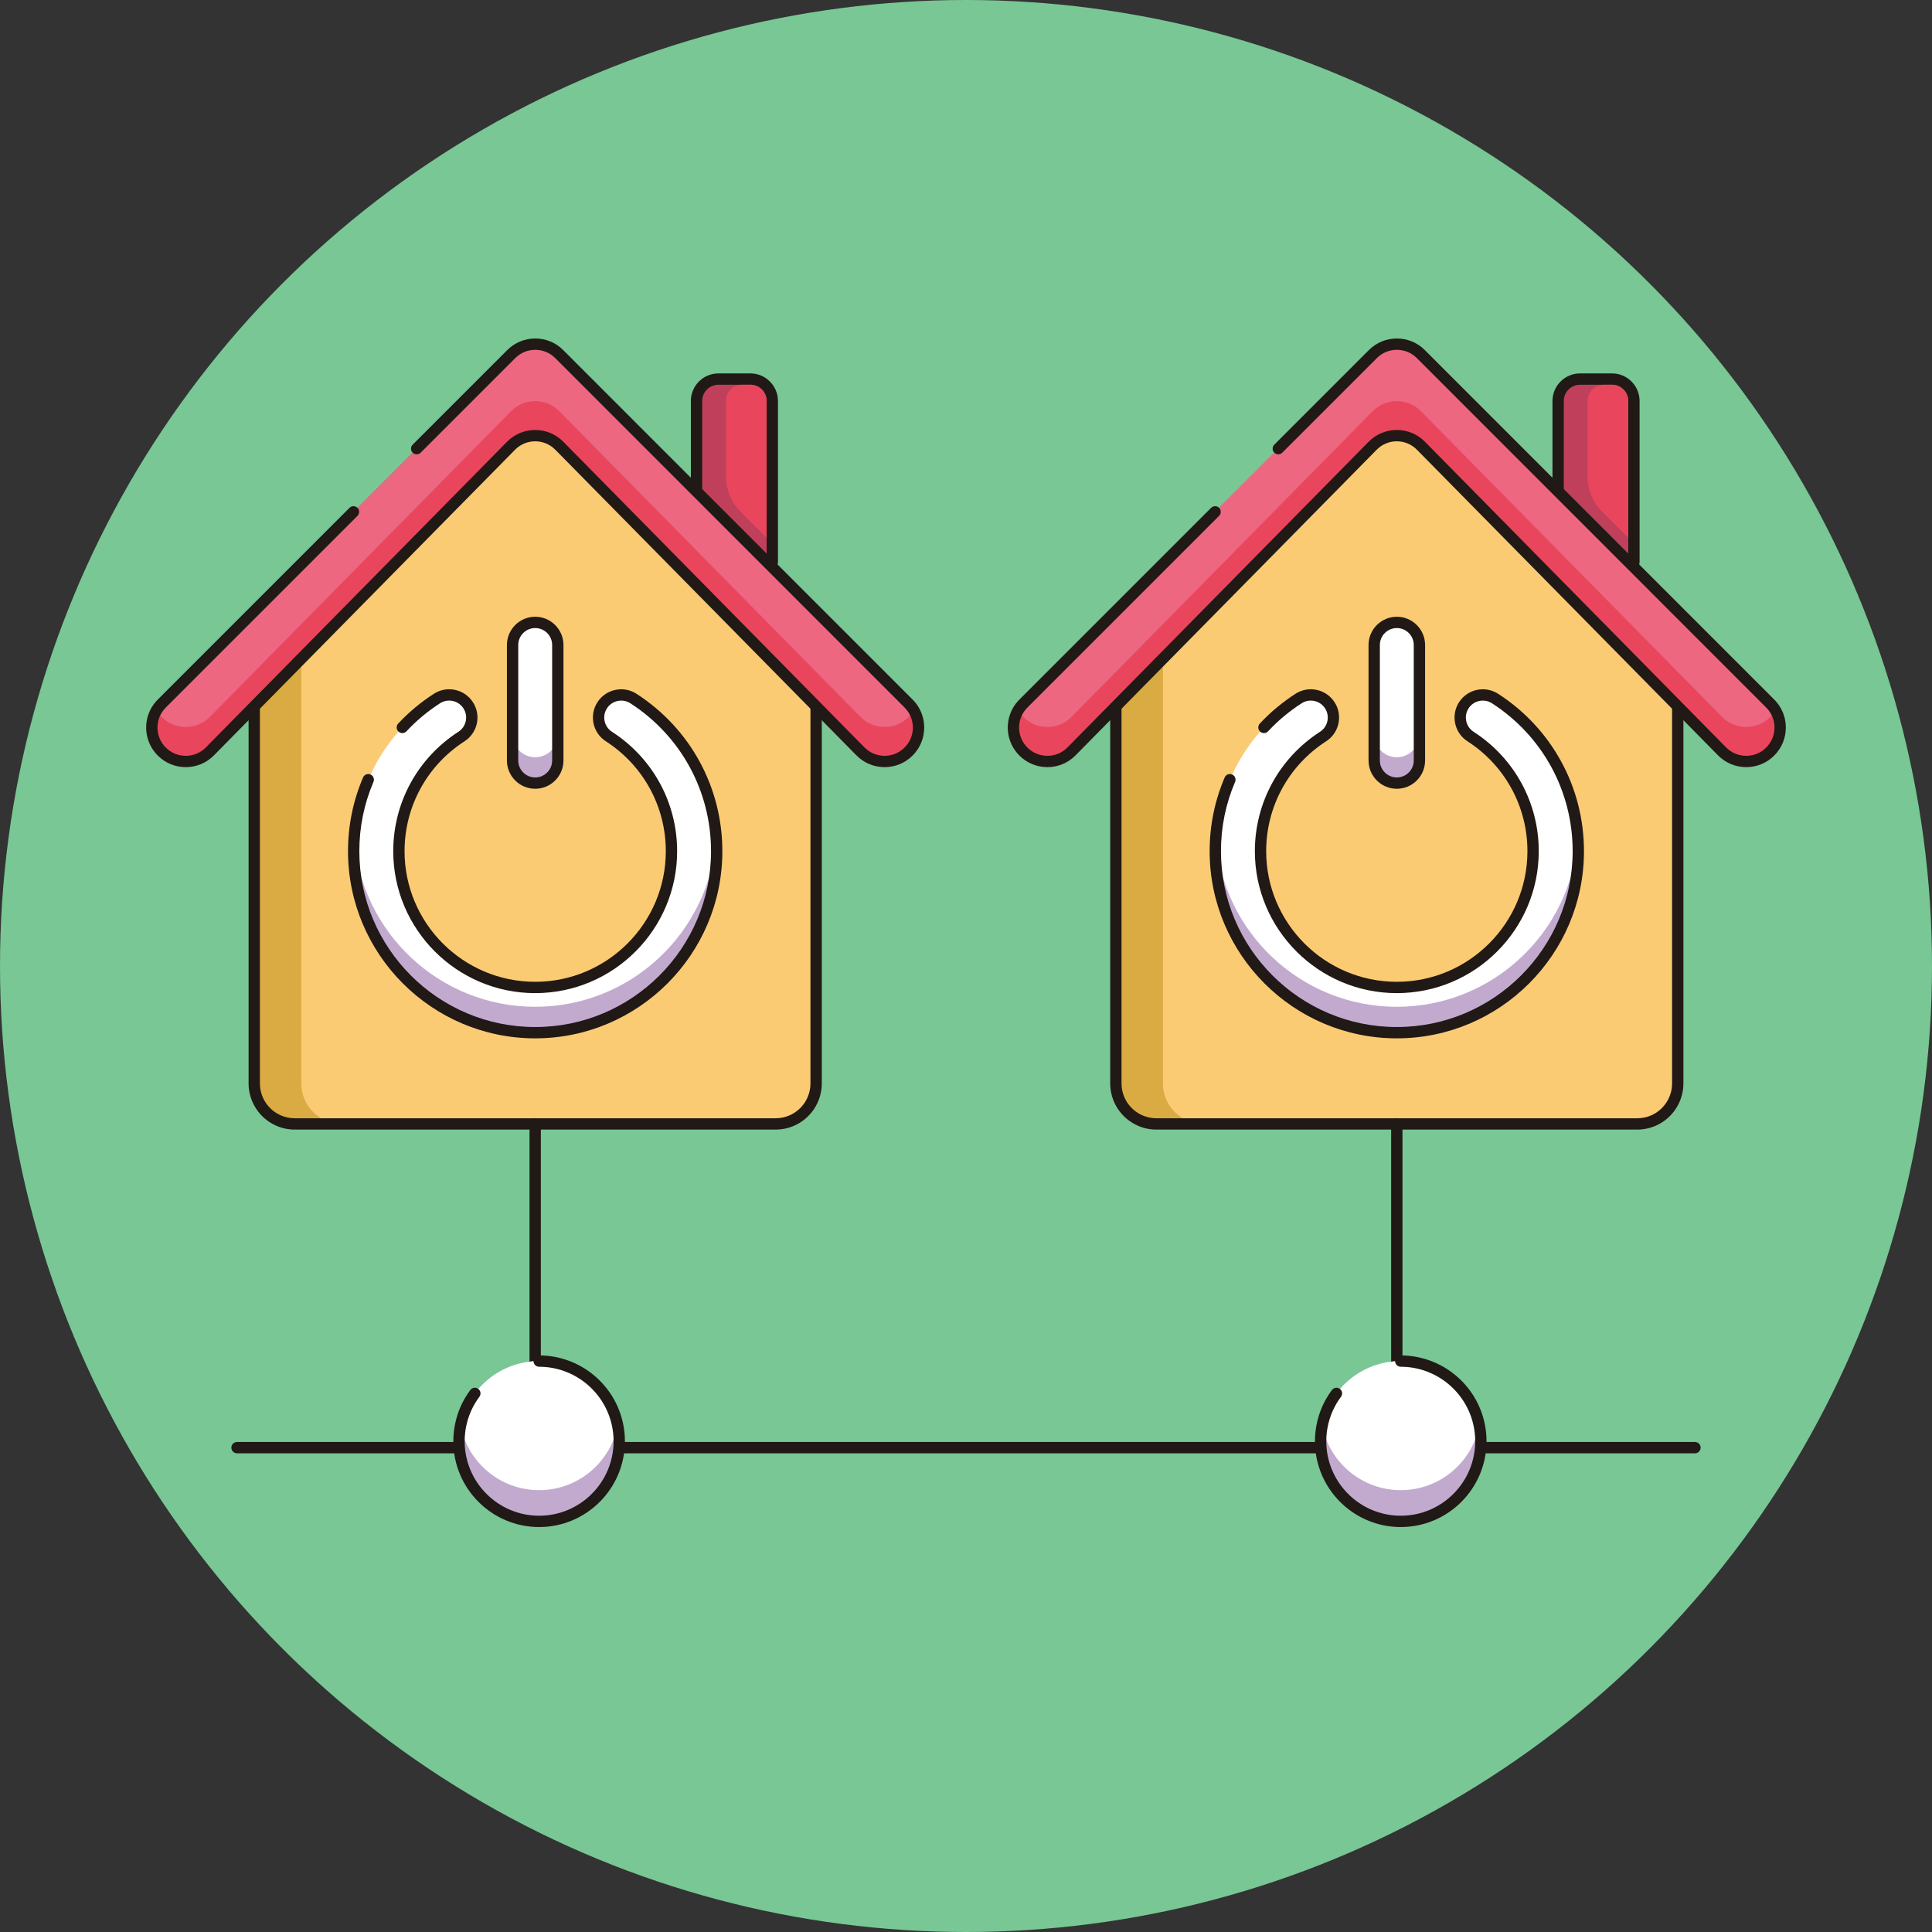 <svg id="Icons" enable-background="new 0 0 512 512" height="512" viewBox="0 0 512 512" width="512" xmlns="http://www.w3.org/2000/svg"><rect x="0" y="0" width="512" height="512" fill="#333333" stroke="none"/><g><g><circle cx="256" cy="256" fill="#78c795" r="256"/></g><g><g><g><g><g><g><g><path d="m431.508 150.319c-.39 0-.773-.152-1.061-.439l-17.083-17.088c-.281-.281-.439-.663-.439-1.061v-25.465c0-3.202 2.604-5.808 5.803-5.808h8.478c3.199 0 5.803 2.605 5.803 5.808v42.553c0 .606-.365 1.153-.926 1.386-.187.077-.382.114-.575.114z" fill="#c0405c"/></g><g><path d="m427.205 101.959c2.375 0 4.302 1.927 4.302 4.308v42.553l-17.083-17.088v-25.465c0-2.38 1.927-4.308 4.302-4.308zm0-3h-8.478c-4.027 0-7.302 3.278-7.302 7.308v25.465c0 .795.316 1.559.878 2.121l17.083 17.088c.574.574 1.341.879 2.122.879.386 0 .776-.075 1.147-.229 1.121-.464 1.852-1.558 1.852-2.771v-42.553c.001-4.03-3.275-7.308-7.302-7.308z" fill="#211915"/></g></g><g><path d="m431.508 106.267v36.237l-6.881-6.886c-2.492-2.487-3.886-5.864-3.886-9.378v-19.972c0-2.38 1.928-4.308 4.303-4.308h2.161c2.375-.001 4.303 1.926 4.303 4.307z" fill="#e9465e"/></g></g><g><g><g><path d="m444.619 176.638v110.473c0 4.421-2.664 8.211-6.477 9.865-1.309.563-2.75.879-4.266.879h-127.417c-1.516 0-2.957-.316-4.26-.879-3.813-1.648-6.483-5.443-6.483-9.865v-110.473l12.471-12.511 61.983-62.167z" fill="#daab42"/></g><g><path d="m444.619 176.638v110.473c0 4.421-2.664 8.211-6.477 9.865-1.309.563-2.75.879-4.266.879h-114.952c-1.516 0-2.951-.316-4.26-.879-3.807-1.648-6.477-5.443-6.477-9.865v-122.985l61.983-62.167z" fill="#fbcb74"/></g><g><path d="m433.876 299.354h-127.417c-1.683 0-3.316-.337-4.855-1.001-4.488-1.94-7.388-6.354-7.388-11.242v-110.473c0-.397.157-.777.438-1.059l74.454-74.68c.562-.564 1.562-.565 2.125.001l74.449 74.679c.28.28.438.661.438 1.059v110.472c0 4.884-2.896 9.296-7.38 11.241-1.55.667-3.184 1.003-4.864 1.003zm-136.66-122.096v109.852c0 3.691 2.189 7.023 5.578 8.488 1.16.501 2.394.755 3.665.755h127.417c1.271 0 2.507-.255 3.675-.756 3.381-1.468 5.568-4.8 5.568-8.487v-109.852l-72.949-73.174z" fill="#211915"/></g></g><g><g><path d="m471.762 192.807c0 2.304-.88 4.603-2.634 6.357-3.53 3.53-9.261 3.509-12.765-.046l-79.792-80.987c-3.519-3.575-9.287-3.575-12.806 0l-79.792 80.987c-1.76 1.785-4.084 2.68-6.403 2.68-2.304 0-4.608-.88-6.362-2.634-2.965-2.965-3.423-7.486-1.383-10.935.376-.636.839-1.236 1.383-1.78l92.618-92.613c3.509-3.514 9.205-3.509 12.715 0l92.587 92.613c.544.544 1.007 1.144 1.383 1.78.834 1.41 1.251 2.991 1.251 4.578z" fill="#e9465e"/></g><g><path d="m470.511 188.23c-.376.636-.839 1.236-1.383 1.78v.005c-3.53 3.53-9.261 3.504-12.765-.051l-79.792-80.987c-3.519-3.575-9.287-3.575-12.806 0l-79.792 80.987c-1.76 1.785-4.084 2.68-6.408 2.68-2.304 0-4.603-.875-6.357-2.629-.549-.549-1.007-1.149-1.383-1.785.376-.636.839-1.236 1.383-1.78l92.618-92.613c3.509-3.514 9.205-3.509 12.715 0l92.587 92.613c.544.544 1.007 1.144 1.383 1.78z" fill="#ee6781"/></g><g><path d="m277.57 203.299c-2.806 0-5.441-1.092-7.423-3.074-3.39-3.388-4.053-8.635-1.614-12.759.445-.753.989-1.452 1.615-2.077l50.81-50.808c.586-.586 1.535-.586 2.121 0s.586 1.535 0 2.121l-50.811 50.809c-.448.448-.836.946-1.153 1.482-1.741 2.944-1.267 6.69 1.153 9.11 1.415 1.416 3.298 2.195 5.302 2.195 2.02 0 3.914-.793 5.334-2.233l79.792-80.986c1.985-2.018 4.64-3.129 7.472-3.129h.001c2.831 0 5.484 1.111 7.471 3.13l79.791 80.985c1.412 1.433 3.297 2.226 5.31 2.233h.028c2.002 0 3.883-.779 5.299-2.195 1.415-1.415 2.194-3.296 2.194-5.297 0-1.343-.36-2.661-1.042-3.813-.316-.536-.704-1.034-1.152-1.482l-92.588-92.613c-1.415-1.415-3.296-2.194-5.297-2.194-.001 0-.001 0-.002 0-2.001 0-3.881.778-5.294 2.193l-25.066 25.065c-.586.586-1.535.586-2.121 0s-.586-1.535 0-2.121l25.065-25.064c1.979-1.981 4.613-3.073 7.416-3.073h.003c2.802 0 5.437 1.092 7.417 3.073l92.588 92.613c.626.626 1.169 1.324 1.613 2.076.955 1.613 1.46 3.461 1.46 5.341 0 2.802-1.092 5.437-3.073 7.418-1.983 1.983-4.616 3.074-7.42 3.074-.013 0-.026 0-.039 0-2.818-.011-5.458-1.121-7.436-3.128l-79.792-80.986c-1.418-1.44-3.312-2.234-5.334-2.234-2.021 0-3.916.794-5.334 2.234l-79.793 80.986c-1.988 2.017-4.642 3.128-7.471 3.128z" fill="#211915"/></g></g></g></g><g><g><g><path d="m370.169 273.673c-26.523 0-48.102-21.578-48.102-48.102 0-16.42 8.248-31.542 22.063-40.451 2.78-1.793 6.49-.993 8.284 1.789 1.794 2.781.993 6.49-1.789 8.284-10.377 6.692-16.573 18.048-16.573 30.378 0 19.915 16.202 36.117 36.117 36.117s36.117-16.202 36.117-36.117c0-12.33-6.196-23.686-16.573-30.378-2.782-1.794-3.582-5.503-1.789-8.284 1.794-2.781 5.502-3.582 8.284-1.789 13.815 8.909 22.063 24.031 22.063 40.451 0 26.524-21.578 48.102-48.102 48.102z" fill="#fff"/></g><g><path d="m370.169 266.809c-25.392 0-46.238-19.781-47.971-44.741-.083 1.16-.131 2.327-.131 3.502 0 26.524 21.578 48.102 48.102 48.102s48.102-21.578 48.102-48.102c0-1.175-.047-2.342-.131-3.502-1.733 24.96-22.579 44.741-47.971 44.741z" fill="#c2aacf"/></g><g><path d="m370.169 275.173c-27.351 0-49.602-22.251-49.602-49.602 0-6.779 1.341-13.353 3.984-19.536.324-.761 1.205-1.118 1.969-.789.762.325 1.115 1.207.789 1.969-2.483 5.809-3.742 11.984-3.742 18.356 0 25.696 20.905 46.602 46.602 46.602s46.603-20.905 46.603-46.602c0-15.908-7.991-30.559-21.376-39.19-2.081-1.343-4.868-.741-6.211 1.342-1.342 2.081-.74 4.867 1.341 6.209 10.809 6.971 17.261 18.798 17.261 31.64 0 20.741-16.875 37.616-37.617 37.616s-37.617-16.875-37.617-37.616c0-12.842 6.452-24.669 17.261-31.64 1.008-.65 1.703-1.654 1.957-2.827.253-1.173.034-2.374-.616-3.382-.65-1.009-1.654-1.704-2.828-1.957-1.174-.257-2.374-.036-3.383.615-3.265 2.105-6.255 4.602-8.887 7.42-.567.607-1.516.637-2.12.073-.605-.565-.639-1.515-.073-2.12 2.801-2.999 5.982-5.655 9.455-7.895 1.681-1.085 3.682-1.451 5.641-1.026 1.957.422 3.632 1.581 4.717 3.264 1.085 1.682 1.449 3.685 1.026 5.642-.423 1.956-1.581 3.631-3.264 4.715-9.947 6.415-15.886 17.301-15.886 29.118 0 19.088 15.529 34.616 34.617 34.616s34.617-15.528 34.617-34.616c0-11.817-5.938-22.703-15.886-29.118-3.473-2.238-4.476-6.885-2.237-10.356 2.239-3.474 6.887-4.476 10.357-2.237 14.246 9.187 22.751 24.78 22.751 41.712-.001 27.349-22.252 49.6-49.603 49.6z" fill="#211915"/></g></g><g><g><path d="m376.163 170.936v30.604c0 3.314-2.685 5.993-5.993 5.993-3.314 0-5.993-2.679-5.993-5.993v-30.604c0-3.308 2.679-5.993 5.993-5.993 3.309 0 5.993 2.685 5.993 5.993z" fill="#c2aacf"/></g><g><path d="m376.163 170.936v23.743c0 3.308-2.685 5.993-5.993 5.993-3.314 0-5.993-2.685-5.993-5.993v-23.743c0-3.308 2.679-5.993 5.993-5.993 3.309 0 5.993 2.685 5.993 5.993z" fill="#fff"/></g><g><path d="m370.171 209.032c-4.132 0-7.493-3.361-7.493-7.492v-30.604c0-4.131 3.361-7.492 7.493-7.492 4.131 0 7.492 3.361 7.492 7.492v30.604c0 4.131-3.361 7.492-7.492 7.492zm0-42.589c-2.478 0-4.493 2.016-4.493 4.492v30.604c0 2.477 2.016 4.492 4.493 4.492s4.492-2.016 4.492-4.492v-30.604c0-2.476-2.016-4.492-4.492-4.492z" fill="#211915"/></g></g></g></g><g><g><g><g><g><path d="m203.17 150.319c-.39 0-.773-.152-1.061-.439l-17.083-17.088c-.281-.281-.439-.663-.439-1.061v-25.465c0-3.202 2.604-5.808 5.803-5.808h8.478c3.199 0 5.803 2.605 5.803 5.808v42.553c0 .606-.365 1.153-.926 1.386-.186.077-.382.114-.575.114z" fill="#c0405c"/></g><g><path d="m198.867 101.959c2.375 0 4.303 1.927 4.303 4.308v42.553l-17.083-17.088v-25.465c0-2.38 1.928-4.308 4.303-4.308zm0-3h-8.478c-4.027 0-7.303 3.278-7.303 7.308v25.465c0 .795.316 1.559.878 2.121l17.083 17.088c.574.574 1.341.879 2.122.879.386 0 .776-.075 1.147-.229 1.121-.464 1.852-1.558 1.852-2.771v-42.553c.002-4.03-3.274-7.308-7.301-7.308z" fill="#211915"/></g></g><g><path d="m203.17 106.267v36.237l-6.881-6.886c-2.492-2.487-3.886-5.864-3.886-9.378v-19.972c0-2.38 1.928-4.308 4.303-4.308h2.161c2.375-.001 4.303 1.926 4.303 4.307z" fill="#e9465e"/></g></g><g><g><g><path d="m216.281 176.638v110.473c0 4.421-2.664 8.211-6.477 9.865-1.309.563-2.75.879-4.266.879h-127.417c-1.516 0-2.957-.316-4.26-.879-3.813-1.648-6.483-5.443-6.483-9.865v-110.473l12.471-12.511 61.983-62.167z" fill="#daab42"/></g><g><path d="m216.281 176.638v110.473c0 4.421-2.664 8.211-6.477 9.865-1.309.563-2.75.879-4.266.879h-114.952c-1.516 0-2.951-.316-4.26-.879-3.807-1.648-6.477-5.443-6.477-9.865v-122.985l61.983-62.167z" fill="#fbcb74"/></g><g><path d="m205.538 299.354h-127.417c-1.684 0-3.317-.337-4.855-1.001-4.488-1.94-7.388-6.354-7.388-11.242v-110.473c0-.397.157-.777.438-1.059l74.454-74.68c.562-.564 1.562-.565 2.125.001l74.449 74.679c.28.28.438.661.438 1.059v110.472c0 4.884-2.896 9.296-7.38 11.241-1.549.667-3.184 1.003-4.864 1.003zm-136.66-122.096v109.852c0 3.691 2.189 7.023 5.578 8.488 1.159.501 2.393.755 3.665.755h127.417c1.271 0 2.507-.255 3.675-.756 3.381-1.468 5.568-4.8 5.568-8.487v-109.852l-72.949-73.174z" fill="#211915"/></g></g><g><g><path d="m243.424 192.807c0 2.304-.88 4.603-2.634 6.357-3.53 3.53-9.261 3.509-12.765-.046l-79.792-80.987c-3.519-3.575-9.287-3.575-12.806 0l-79.792 80.987c-1.76 1.785-4.084 2.68-6.403 2.68-2.304 0-4.608-.88-6.362-2.634-2.965-2.965-3.423-7.486-1.383-10.935.376-.636.839-1.236 1.383-1.78l92.618-92.613c3.509-3.514 9.205-3.509 12.715 0l92.587 92.613c.544.544 1.007 1.144 1.383 1.78.834 1.41 1.251 2.991 1.251 4.578z" fill="#e9465e"/></g><g><path d="m242.173 188.23c-.376.636-.839 1.236-1.383 1.78v.005c-3.53 3.53-9.261 3.504-12.765-.051l-79.792-80.987c-3.519-3.575-9.287-3.575-12.806 0l-79.792 80.987c-1.76 1.785-4.084 2.68-6.408 2.68-2.304 0-4.603-.875-6.357-2.629-.549-.549-1.007-1.149-1.383-1.785.376-.636.839-1.236 1.383-1.78l92.618-92.613c3.509-3.514 9.205-3.509 12.715 0l92.587 92.613c.544.544 1.007 1.144 1.383 1.78z" fill="#ee6781"/></g><g><path d="m49.232 203.299c-2.806 0-5.441-1.092-7.423-3.074-3.39-3.388-4.053-8.635-1.614-12.759.445-.753.989-1.452 1.615-2.077l50.81-50.808c.586-.586 1.535-.586 2.121 0s.586 1.535 0 2.121l-50.811 50.809c-.448.448-.836.946-1.153 1.482-1.741 2.944-1.267 6.69 1.153 9.11 1.415 1.416 3.298 2.195 5.302 2.195 2.02 0 3.914-.793 5.334-2.233l79.792-80.986c1.985-2.018 4.64-3.129 7.472-3.129h.001c2.831 0 5.484 1.111 7.471 3.13l79.791 80.985c1.412 1.433 3.297 2.226 5.31 2.233h.028c2.002 0 3.883-.779 5.299-2.195 1.415-1.415 2.194-3.296 2.194-5.297 0-1.343-.36-2.661-1.042-3.813-.316-.536-.704-1.034-1.152-1.482l-92.588-92.613c-1.415-1.415-3.296-2.194-5.297-2.194-.001 0-.001 0-.002 0-2.001 0-3.881.778-5.294 2.193l-25.066 25.065c-.586.586-1.535.586-2.121 0s-.586-1.535 0-2.121l25.065-25.064c1.979-1.981 4.613-3.073 7.416-3.073h.003c2.802 0 5.437 1.092 7.417 3.073l92.588 92.613c.626.626 1.169 1.324 1.613 2.076.955 1.613 1.46 3.461 1.46 5.341 0 2.802-1.092 5.437-3.073 7.418-1.983 1.983-4.616 3.074-7.42 3.074-.013 0-.026 0-.039 0-2.818-.011-5.458-1.121-7.436-3.128l-79.792-80.986c-1.418-1.44-3.312-2.234-5.334-2.234-2.021 0-3.916.794-5.334 2.234l-79.793 80.986c-1.988 2.017-4.641 3.128-7.471 3.128z" fill="#211915"/></g></g></g></g><g><g><g><path d="m141.831 273.673c-26.523 0-48.102-21.578-48.102-48.102 0-16.42 8.248-31.542 22.063-40.451 2.78-1.793 6.49-.993 8.284 1.789 1.794 2.781.993 6.49-1.789 8.284-10.377 6.692-16.573 18.048-16.573 30.378 0 19.915 16.202 36.117 36.117 36.117s36.117-16.202 36.117-36.117c0-12.33-6.196-23.686-16.573-30.378-2.782-1.794-3.582-5.503-1.789-8.284 1.794-2.781 5.502-3.582 8.284-1.789 13.815 8.909 22.063 24.031 22.063 40.451 0 26.524-21.578 48.102-48.102 48.102z" fill="#fff"/></g><g><path d="m141.831 266.809c-25.392 0-46.238-19.781-47.971-44.741-.084 1.16-.131 2.327-.131 3.502 0 26.524 21.578 48.102 48.102 48.102s48.102-21.578 48.102-48.102c0-1.175-.047-2.342-.131-3.502-1.732 24.96-22.578 44.741-47.971 44.741z" fill="#c2aacf"/></g><g><path d="m141.831 275.173c-27.351 0-49.603-22.251-49.603-49.602 0-6.777 1.341-13.351 3.985-19.536.324-.761 1.205-1.118 1.969-.789.762.325 1.115 1.207.789 1.969-2.483 5.811-3.743 11.986-3.743 18.356 0 25.696 20.906 46.602 46.603 46.602s46.602-20.905 46.602-46.602c0-15.908-7.991-30.56-21.375-39.19-2.081-1.343-4.868-.741-6.211 1.342-1.342 2.081-.74 4.867 1.341 6.209 10.809 6.971 17.261 18.798 17.261 31.64 0 20.741-16.875 37.616-37.617 37.616s-37.617-16.875-37.617-37.616c0-12.842 6.452-24.669 17.261-31.64 1.008-.65 1.703-1.654 1.957-2.827.253-1.173.034-2.374-.616-3.382-.65-1.009-1.654-1.704-2.828-1.957-1.174-.257-2.373-.036-3.383.615-3.268 2.106-6.257 4.604-8.887 7.42-.567.607-1.516.637-2.12.073-.605-.565-.639-1.515-.073-2.12 2.799-2.998 5.979-5.653 9.455-7.895 1.681-1.085 3.684-1.451 5.641-1.026 1.957.422 3.632 1.581 4.717 3.264 1.085 1.682 1.449 3.685 1.026 5.642-.423 1.956-1.581 3.631-3.264 4.715-9.947 6.415-15.886 17.301-15.886 29.118 0 19.088 15.529 34.616 34.617 34.616s34.617-15.528 34.617-34.616c0-11.817-5.938-22.703-15.886-29.118-3.473-2.238-4.476-6.885-2.237-10.356 2.24-3.474 6.888-4.476 10.357-2.237 14.245 9.187 22.75 24.779 22.75 41.712 0 27.349-22.251 49.6-49.602 49.6z" fill="#211915"/></g></g><g><g><path d="m147.825 170.936v30.604c0 3.314-2.685 5.993-5.993 5.993-3.314 0-5.993-2.679-5.993-5.993v-30.604c0-3.308 2.679-5.993 5.993-5.993 3.309 0 5.993 2.685 5.993 5.993z" fill="#c2aacf"/></g><g><path d="m147.825 170.936v23.743c0 3.308-2.685 5.993-5.993 5.993-3.314 0-5.993-2.685-5.993-5.993v-23.743c0-3.308 2.679-5.993 5.993-5.993 3.309 0 5.993 2.685 5.993 5.993z" fill="#fff"/></g><g><path d="m141.833 209.032c-4.132 0-7.493-3.361-7.493-7.492v-30.604c0-4.131 3.361-7.492 7.493-7.492 4.131 0 7.492 3.361 7.492 7.492v30.604c0 4.131-3.361 7.492-7.492 7.492zm0-42.589c-2.478 0-4.493 2.016-4.493 4.492v30.604c0 2.477 2.016 4.492 4.493 4.492s4.492-2.016 4.492-4.492v-30.604c0-2.476-2.015-4.492-4.492-4.492z" fill="#211915"/></g></g></g></g></g><g><g><path d="m141.829 385.141c-.828 0-1.5-.672-1.5-1.5v-85.787c0-.828.672-1.5 1.5-1.5s1.5.672 1.5 1.5v85.787c0 .828-.672 1.5-1.5 1.5z" fill="#211915"/></g><g><path d="m370.171 385.141c-.828 0-1.5-.672-1.5-1.5v-85.787c0-.828.672-1.5 1.5-1.5s1.5.672 1.5 1.5v85.787c0 .828-.672 1.5-1.5 1.5z" fill="#211915"/></g><g><path d="m449.186 385.141h-386.372c-.828 0-1.5-.672-1.5-1.5s.672-1.5 1.5-1.5h386.371c.828 0 1.5.672 1.5 1.5s-.671 1.5-1.499 1.5z" fill="#211915"/></g><g><g><path d="m164.103 381.943c0 11.726-9.498 21.239-21.224 21.239s-21.239-9.513-21.239-21.239c0-1.415.136-2.8.406-4.14 1.927-9.754 10.522-17.1 20.833-17.1s18.891 7.346 20.818 17.1c.27 1.34.406 2.725.406 4.14z" fill="#c2aacf"/></g><g><path d="m163.697 377.804c-1.927 9.754-10.507 17.1-20.818 17.1s-18.906-7.346-20.833-17.1c1.927-9.754 10.522-17.1 20.833-17.1s18.891 7.345 20.818 17.1z" fill="#fff"/></g><g><path d="m142.879 404.683c-12.539 0-22.74-10.201-22.74-22.739 0-1.513.147-3.006.438-4.438.655-3.325 2.021-6.401 4.058-9.135.496-.664 1.436-.801 2.099-.308.665.495.803 1.435.308 2.099-1.768 2.373-2.952 5.042-3.522 7.932-.252 1.243-.379 2.536-.379 3.85 0 10.884 8.855 19.739 19.74 19.739 10.876 0 19.724-8.855 19.724-19.739 0-1.316-.127-2.609-.376-3.842-1.82-9.215-9.957-15.897-19.348-15.897-.828 0-1.5-.672-1.5-1.5s.672-1.5 1.5-1.5c10.819 0 20.193 7.7 22.289 18.309.288 1.421.435 2.914.435 4.431-.002 12.536-10.196 22.738-22.726 22.738z" fill="#211915"/></g></g><g><g><path d="m392.441 381.943c0 11.726-9.498 21.239-21.224 21.239s-21.239-9.513-21.239-21.239c0-1.415.135-2.8.406-4.14 1.927-9.754 10.522-17.1 20.833-17.1s18.891 7.346 20.818 17.1c.27 1.34.406 2.725.406 4.14z" fill="#c2aacf"/></g><g><path d="m392.034 377.804c-1.927 9.754-10.507 17.1-20.818 17.1s-18.906-7.346-20.833-17.1c1.927-9.754 10.522-17.1 20.833-17.1 10.312 0 18.892 7.345 20.818 17.1z" fill="#fff"/></g><g><path d="m371.217 404.683c-12.538 0-22.739-10.201-22.739-22.739 0-1.517.146-3.01.437-4.438.655-3.325 2.021-6.401 4.058-9.135.495-.664 1.436-.801 2.099-.308.665.495.803 1.435.308 2.099-1.768 2.373-2.952 5.042-3.522 7.932-.251 1.24-.378 2.533-.378 3.85 0 10.884 8.855 19.739 19.739 19.739 10.876 0 19.724-8.855 19.724-19.739 0-1.316-.127-2.609-.376-3.842-1.82-9.215-9.957-15.897-19.348-15.897-.828 0-1.5-.672-1.5-1.5s.672-1.5 1.5-1.5c10.819 0 20.193 7.7 22.289 18.309.288 1.421.435 2.914.435 4.431-.003 12.536-10.196 22.738-22.726 22.738z" fill="#211915"/></g></g></g></g></g></svg>